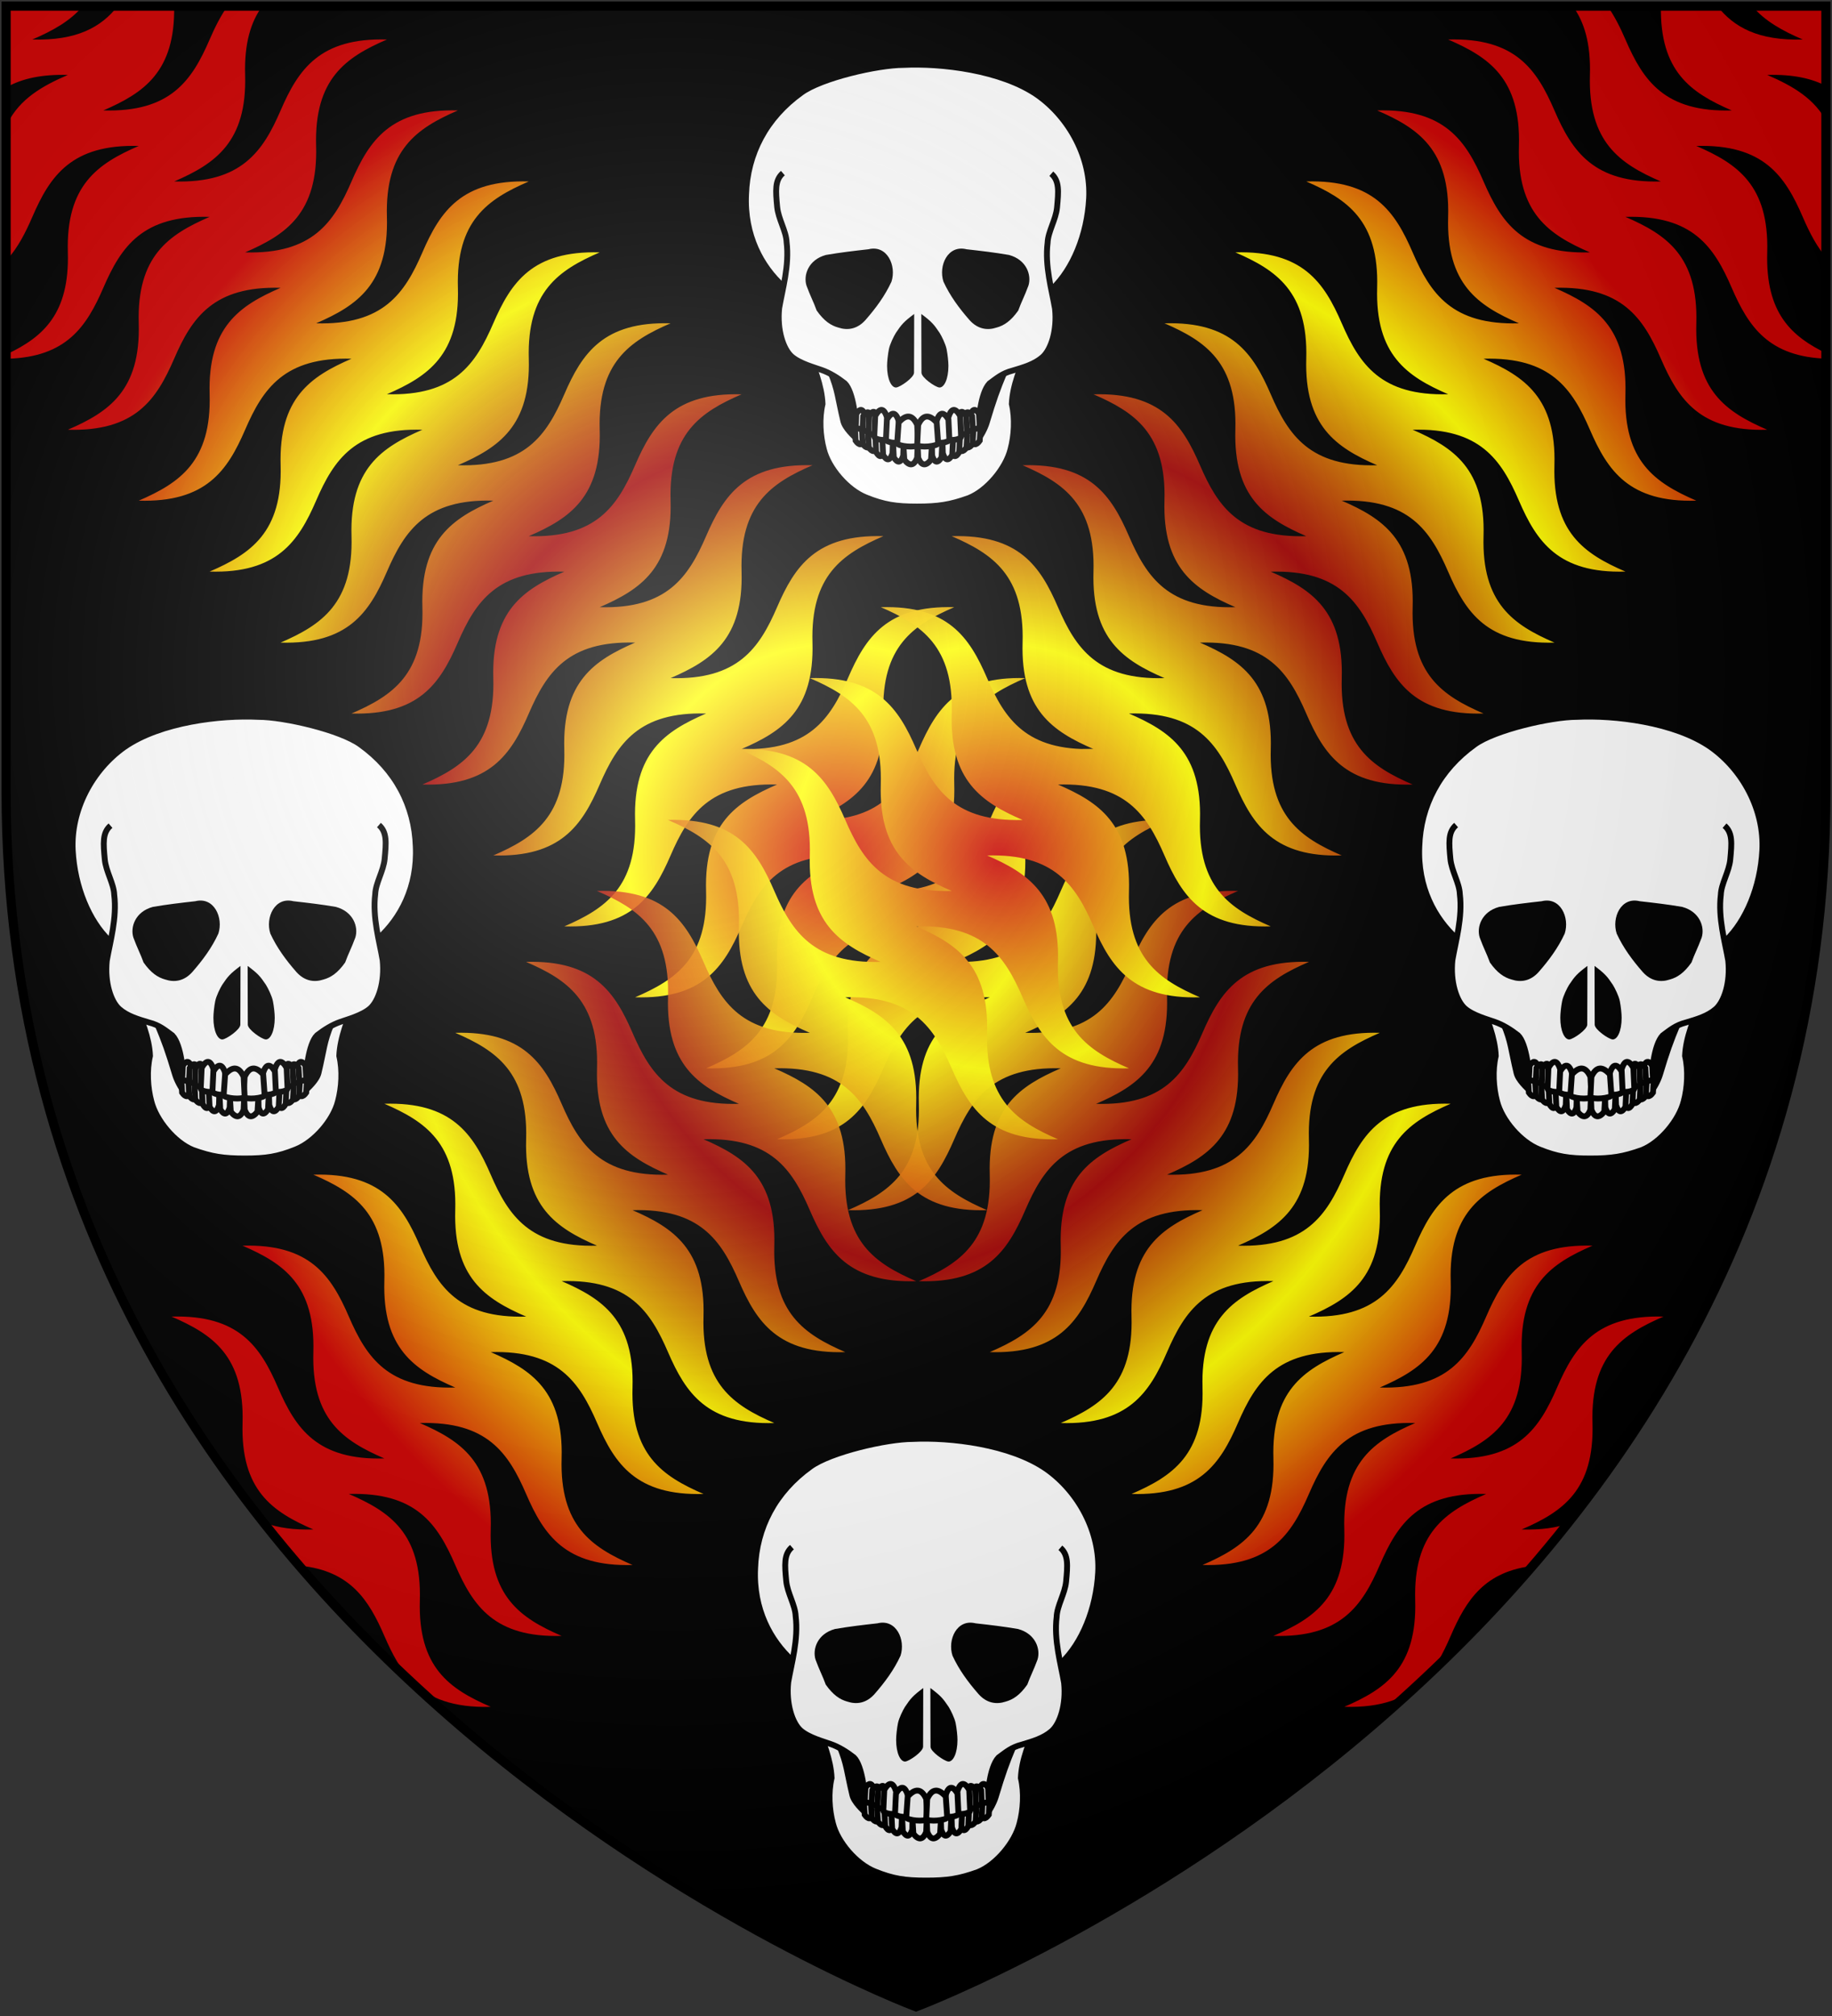 <?xml version="1.0" encoding="UTF-8" standalone="no"?>
<svg
   xmlns:dc="http://purl.org/dc/elements/1.1/"
   xmlns:cc="http://creativecommons.org/ns#"
   xmlns:rdf="http://www.w3.org/1999/02/22-rdf-syntax-ns#"
   xmlns:svg="http://www.w3.org/2000/svg"
   xmlns="http://www.w3.org/2000/svg"
   xmlns:xlink="http://www.w3.org/1999/xlink"
   xmlns:sodipodi="http://sodipodi.sourceforge.net/DTD/sodipodi-0.dtd"
   xmlns:inkscape="http://www.inkscape.org/namespaces/inkscape"
   width="600"
   height="660"
   id="svg2"
   version="1.1"
   inkscape:version="0.48.2 r9819"
   sodipodi:docname="House_Qoherys.svg">
  <rect width="100%" height="100%" fill="#333333" stroke="none"/>
  <sodipodi:namedview
     pagecolor="#ffffff"
     bordercolor="#666666"
     borderopacity="1"
     objecttolerance="10"
     gridtolerance="10"
     guidetolerance="10"
     inkscape:pageopacity="0"
     inkscape:pageshadow="2"
     inkscape:window-width="1366"
     inkscape:window-height="715"
     id="namedview22"
     showgrid="false"
     inkscape:zoom="1.011377"
     inkscape:cx="108.51598"
     inkscape:cy="283.83907"
     inkscape:window-x="-8"
     inkscape:window-y="-8"
     inkscape:window-maximized="1"
     inkscape:current-layer="layer2" />
  <defs
     id="defs4">
    <linearGradient
       id="linearGradient4445">
      <stop
         style="stop-color:#cc0000;stop-opacity:1;"
         offset="0"
         id="stop4447" />
      <stop
         id="stop4461"
         offset="0.25"
         style="stop-color:#ffff00;stop-opacity:1;" />
      <stop
         id="stop4459"
         offset="0.5"
         style="stop-color:#cc0000;stop-opacity:0.784;" />
      <stop
         style="stop-color:#ffff00;stop-opacity:1;"
         offset="0.75"
         id="stop4474" />
      <stop
         style="stop-color:#cc0000;stop-opacity:1;"
         offset="1"
         id="stop4449" />
    </linearGradient>
    <inkscape:path-effect
       effect="spiro"
       id="path-effect3059"
       is_visible="true" />
    <inkscape:path-effect
       effect="spiro"
       id="path-effect4012"
       is_visible="true" />
    <inkscape:path-effect
       effect="spiro"
       id="path-effect3980"
       is_visible="true" />
    <radialGradient
       id="rg"
       gradientUnits="userSpaceOnUse"
       cx="220"
       cy="220"
       r="405">
      <stop
         style="stop-color:#fff;stop-opacity:.3"
         offset="0"
         id="stop7" />
      <stop
         style="stop-color:#fff;stop-opacity:.2"
         offset=".2"
         id="stop9" />
      <stop
         style="stop-color:#666;stop-opacity:.1"
         offset=".6"
         id="stop11" />
      <stop
         style="stop-color:#000;stop-opacity:.13"
         offset="1"
         id="stop13" />
    </radialGradient>
    <path
       id="shield"
       d="m2,2v257c0,286 298,398 298,398c0,0 298-112 298-398V2z" />
    <radialGradient
       inkscape:collect="always"
       xlink:href="#rg-7"
       id="radialGradient3055-1"
       gradientUnits="userSpaceOnUse"
       cx="220"
       cy="220"
       r="405" />
    <radialGradient
       id="rg-7"
       gradientUnits="userSpaceOnUse"
       cx="220"
       cy="220"
       r="405">
      <stop
         style="stop-color:#fff;stop-opacity:.3"
         offset="0"
         id="stop7-4" />
      <stop
         style="stop-color:#fff;stop-opacity:.2"
         offset=".2"
         id="stop9-0" />
      <stop
         style="stop-color:#666;stop-opacity:.1"
         offset=".6"
         id="stop11-9" />
      <stop
         style="stop-color:#000;stop-opacity:.13"
         offset="1"
         id="stop13-4" />
    </radialGradient>
    <radialGradient
       r="405"
       cy="220"
       cx="220"
       gradientUnits="userSpaceOnUse"
       id="radialGradient3074"
       xlink:href="#rg-7"
       inkscape:collect="always" />
    <radialGradient
       inkscape:collect="always"
       xlink:href="#linearGradient4445"
       id="radialGradient4457"
       cx="273.656"
       cy="280.404"
       fx="273.656"
       fy="280.404"
       r="271.156"
       gradientTransform="matrix(1,0,0,1.027,0,-7.495)"
       gradientUnits="userSpaceOnUse" />
    <radialGradient
       inkscape:collect="always"
       xlink:href="#linearGradient4445"
       id="radialGradient4504"
       gradientUnits="userSpaceOnUse"
       gradientTransform="matrix(-1,0,0,1.027,601,-7.495)"
       cx="273.656"
       cy="280.404"
       fx="273.656"
       fy="280.404"
       r="271.156" />
    <radialGradient
       inkscape:collect="always"
       xlink:href="#linearGradient4445-7"
       id="radialGradient4457-1"
       cx="273.656"
       cy="280.404"
       fx="273.656"
       fy="280.404"
       r="271.156"
       gradientTransform="matrix(1,0,0,1.027,0,-7.495)"
       gradientUnits="userSpaceOnUse" />
    <linearGradient
       id="linearGradient4445-7">
      <stop
         style="stop-color:#cc0000;stop-opacity:1;"
         offset="0"
         id="stop4447-4" />
      <stop
         id="stop4461-0"
         offset="0.25"
         style="stop-color:#ffff00;stop-opacity:1;" />
      <stop
         id="stop4459-9"
         offset="0.5"
         style="stop-color:#cc0000;stop-opacity:0.784;" />
      <stop
         style="stop-color:#ffff00;stop-opacity:1;"
         offset="0.75"
         id="stop4474-4" />
      <stop
         style="stop-color:#cc0000;stop-opacity:1;"
         offset="1"
         id="stop4449-8" />
    </linearGradient>
    <radialGradient
       inkscape:collect="always"
       xlink:href="#linearGradient4445-7"
       id="radialGradient4504-8"
       gradientUnits="userSpaceOnUse"
       gradientTransform="matrix(-1,0,0,1.027,601,-7.495)"
       cx="273.656"
       cy="280.404"
       fx="273.656"
       fy="280.404"
       r="271.156" />
    <linearGradient
       id="linearGradient3068">
      <stop
         style="stop-color:#cc0000;stop-opacity:1;"
         offset="0"
         id="stop3070" />
      <stop
         id="stop3072"
         offset="0.25"
         style="stop-color:#ffff00;stop-opacity:1;" />
      <stop
         id="stop3074"
         offset="0.5"
         style="stop-color:#cc0000;stop-opacity:0.784;" />
      <stop
         style="stop-color:#ffff00;stop-opacity:1;"
         offset="0.75"
         id="stop3076" />
      <stop
         style="stop-color:#cc0000;stop-opacity:1;"
         offset="1"
         id="stop3078" />
    </linearGradient>
  </defs>
  <g
     inkscape:groupmode="layer"
     id="layer2"
     inkscape:label="Elements"
     style="display:inline">
    <path
       inkscape:connector-curvature="0"
       d="m 598.5,2 v 257 c 0,286 -298,398 -298,398 0,0 -298,-112 -298,-398 V 2 z"
       id="path13"
       style="fill:#000000;fill-opacity:1;stroke:none;display:inline" />
    <g
       style="display:inline"
       transform="matrix(-0.459,0,0,0.459,361.2,-128.662)"
       id="g15841">
      <path
         d="m 53.601,529.661 c 5.265,12.585 10.845,25.871 11.372,38.768 -2.421,10.401 -1.685,22.675 0.948,32.452 3.37,13.417 16.532,29.331 29.694,34.636 13.477,4.836 21.901,6.085 36.958,6.085 15.057,-2e-5 23.48,-1.248 36.642,-6.553 13.163,-5.305 26.482,-20.751 29.852,-34.168 2.632,-9.778 3.369,-22.051 0.948,-32.452 0.527,-12.897 6.107,-26.688 11.372,-39.273"
         id="path15843"
         inkscape:connector-curvature="0"
         style="fill:#ffffff;stroke:#000000;stroke-width:4.178" />
      <path
         d="M 35.903,486.139 C 21.382,472.195 11.234,447.994 9.825,421.861 8.296,393.062 23.65,364.466 46.656,348.163 c 25.776,-17.922 68.875,-22.879 95.674,-21.541 18.152,0.011 58.586,9.31 72.859,19.81 25.037,17.983 38.463,43.506 39.394,72.597 1.376,29.221 -11.083,51.477 -26.34,65.368"
         id="path15845"
         inkscape:connector-curvature="0"
         style="fill:#ffffff;stroke:#000000;stroke-width:4.178" />
      <path
         d="m 228.313,403.779 c 5.882,5.084 5.14,12.726 4.081,24.13 -0.836,8.665 -6.433,17.195 -6.728,25.111 -2.058,16.704 2.941,33.409 5.294,47.063 1.618,15.687 -2.942,29.196 -8.824,34.425 -5.882,5.157 -16.646,7.927 -21.45,9.697 -5.598,1.935 -11.322,5.44 -16.488,9.478 -6.215,5.913 -8.259,27.368 -8.14,34.31 -10.862,6.441 -23.776,4.82 -43.045,4.917 -17.297,0.307 -33.192,2.26 -44.266,-4.478 0.242,-6.944 -1.316,-27.776 -7.847,-34.625 -5.482,-4.037 -9.24,-7.293 -16.488,-9.166 -7.977,-2.404 -15.569,-4.539 -21.45,-9.697 -5.882,-5.229 -10.441,-18.738 -8.824,-34.425 2.353,-13.654 7.352,-30.359 5.294,-47.063 -0.294,-7.916 -5.892,-16.446 -6.728,-25.111 -1.059,-11.405 -1.801,-19.047 4.081,-24.13"
         id="path15847"
         inkscape:connector-curvature="0"
         style="fill:#ffffff;stroke:#000000;stroke-width:4.178" />
      <path
         d="m 197.579,462.153 c -10.214,-1.768 -20.111,-2.912 -30.325,-4.056 -13.373,-3.329 -20.112,11.753 -16.426,23.091 4.633,10.089 11.161,18.931 18.637,27.459 5.791,6.449 12.691,7.492 19.27,5.304 5.31,-1.454 10.215,-4.68 15.479,-12.169 2.316,-6.449 4.316,-9.778 7.265,-17.787 2.316,-7.385 -1.286,-18.44 -13.899,-21.843 z m -130.58,0 c 10.214,-1.768 20.111,-2.912 30.325,-4.056 13.373,-3.329 20.112,11.753 16.426,23.091 -4.633,10.089 -11.161,18.931 -18.637,27.459 -5.791,6.449 -12.691,7.492 -19.27,5.304 -5.31,-1.454 -10.215,-4.68 -15.479,-12.169 -2.316,-6.449 -4.316,-9.778 -7.265,-17.787 -2.316,-7.385 1.286,-18.44 13.899,-21.843 z"
         id="path15849"
         inkscape:connector-curvature="0"
         style="fill:#000000;stroke:none" />
      <path
         d="m 80.923,582.535 c -5.146,-17.096 -7.353,-23.151 -12.726,-36.105 0.147,-0.488 6.739,2.926 10.737,5.919 3.142,2.352 6.063,7.69 7.585,11.811 1.295,3.506 1.385,4.832 1.346,19.812 -0.019,7.455 -0.1,5.465 -0.18,7.408 l -0.145,3.531 c -2.047,-1.981 -5.323,-8.076 -6.618,-12.376 z m 106.296,-1.385 c 4.143,-17.366 3.768,-21.766 9.141,-34.72 -0.147,-0.488 -6.739,2.926 -10.737,5.919 -3.142,2.352 -6.063,7.69 -7.585,11.811 -1.295,3.506 -1.385,4.832 -1.346,19.812 0.019,7.455 0.1,5.465 0.18,7.408 l 0.145,3.531 c 2.047,-1.981 8.827,-7.994 10.203,-13.761 z"
         id="path15851"
         inkscape:connector-curvature="0"
         style="fill:#000000;stroke:none" />
      <path
         d="m 134.632,504.241 c 7.358,5.527 8.994,7.383 13.06,13.498 1.471,2.36 4.219,7.877 4.97,11.577 0.75,3.7 1.313,9.068 1.31,11.912 -0.008,9.634 -3.113,15.678 -6.504,15.468 -3.029,-0.343 -12.728,-7.093 -12.725,-10.551 0.011,-13.867 -0.151,-23.807 -0.111,-41.904 z m -5.092,0 c -7.358,5.527 -8.994,7.383 -13.06,13.498 -1.471,2.36 -4.219,7.877 -4.97,11.577 -0.75,3.7 -1.313,9.068 -1.31,11.912 0.008,9.634 3.113,15.678 6.504,15.468 3.029,-0.343 12.728,-7.093 12.725,-10.551 -0.011,-13.867 0.151,-23.807 0.111,-41.904 z"
         id="path15853"
         inkscape:connector-curvature="0"
         style="fill:#000000;stroke:none" />
      <g
         transform="translate(-167.797,155.085)"
         id="g15855"
         style="fill:#ffff00;stroke:#000000;stroke-width:4.178">
        <path
           d="m 344.721,430.408 c -0.23,-1.256 -6.519,-2.125 -7.253,-0.622 l 0.337,8.705 c 1.671,4.635 3.839,4.69 6.409,1.036 l 0.506,-9.12 z"
           id="path15857"
           inkscape:connector-curvature="0"
           style="fill:#ffffff;stroke-width:4.178" />
        <path
           d="m 339.644,432.685 c -0.23,-1.255 -6.519,-2.125 -7.253,-0.622 l 0.337,8.705 c 1.671,4.635 3.839,4.69 6.409,1.036 l 0.506,-9.12 z"
           id="path15859"
           inkscape:connector-curvature="0"
           style="fill:#ffffff;stroke-width:4.178" />
        <path
           d="m 335.293,435.287 c -0.23,-1.255 -6.519,-2.125 -7.253,-0.622 l 0.337,8.705 c 1.671,4.635 3.839,4.69 6.409,1.036 l 0.506,-9.12 z"
           id="path15861"
           inkscape:connector-curvature="0"
           style="fill:#ffffff;stroke-width:4.178" />
        <path
           d="m 330.064,437.414 c -0.214,-1.411 -6.056,-2.388 -6.738,-0.699 l 0.313,9.783 c 1.553,5.209 3.567,5.271 5.955,1.165 l 0.47,-10.249 z"
           id="path15863"
           inkscape:connector-curvature="0"
           style="fill:#ffffff;stroke-width:4.178" />
        <path
           d="m 325.139,438.649 c -0.242,-1.523 -6.844,-2.577 -7.615,-0.754 l 0.354,10.557 c 1.755,5.621 4.031,5.688 6.73,1.257 l 0.531,-11.06 z"
           id="path15865"
           inkscape:connector-curvature="0"
           style="fill:#ffffff;stroke-width:4.178" />
        <path
           d="m 317.522,440.737 c -0.242,-1.473 -6.843,-2.494 -7.613,-0.73 l 0.354,10.214 c 1.754,5.438 4.03,5.503 6.728,1.216 l 0.531,-10.7 z"
           id="path15867"
           inkscape:connector-curvature="0"
           style="fill:#ffffff;stroke-width:4.178" />
        <path
           d="m 310.19,441.528 c -0.329,-1.597 -9.307,-2.704 -10.355,-0.791 l 0.482,11.076 c 2.386,5.897 5.481,5.967 9.151,1.319 l 0.722,-11.603 z"
           id="path15869"
           inkscape:connector-curvature="0"
           style="fill:#ffffff;stroke-width:4.178" />
        <path
           d="m 255.149,430.408 c 0.23,-1.256 6.519,-2.125 7.253,-0.622 l -0.337,8.705 c -1.671,4.635 -3.839,4.69 -6.409,1.036 l -0.506,-9.12 z"
           id="path15871"
           inkscape:connector-curvature="0"
           style="fill:#ffffff;stroke-width:4.178" />
        <path
           d="m 260.226,432.685 c 0.23,-1.255 6.519,-2.125 7.253,-0.622 l -0.337,8.705 c -1.671,4.635 -3.839,4.69 -6.409,1.036 l -0.506,-9.12 z"
           id="path15873"
           inkscape:connector-curvature="0"
           style="fill:#ffffff;stroke-width:4.178" />
        <path
           d="m 264.577,435.287 c 0.23,-1.255 6.519,-2.125 7.253,-0.622 l -0.337,8.705 c -1.671,4.635 -3.839,4.69 -6.409,1.036 l -0.506,-9.12 z"
           id="path15875"
           inkscape:connector-curvature="0"
           style="fill:#ffffff;stroke-width:4.178" />
        <path
           d="m 269.806,437.414 c 0.214,-1.411 6.056,-2.388 6.738,-0.699 l -0.313,9.783 c -1.553,5.209 -3.567,5.271 -5.955,1.165 l -0.47,-10.249 z"
           id="path15877"
           inkscape:connector-curvature="0"
           style="fill:#ffffff;stroke-width:4.178" />
        <path
           d="m 274.731,438.649 c 0.242,-1.523 6.845,-2.577 7.615,-0.754 l -0.354,10.557 c -1.755,5.621 -4.031,5.688 -6.73,1.257 l -0.531,-11.06 z"
           id="path15879"
           inkscape:connector-curvature="0"
           style="fill:#ffffff;stroke-width:4.178" />
        <path
           d="m 282.348,440.737 c 0.242,-1.473 6.843,-2.494 7.613,-0.73 l -0.354,10.214 c -1.754,5.438 -4.03,5.503 -6.728,1.216 l -0.531,-10.7 z"
           id="path15881"
           inkscape:connector-curvature="0"
           style="fill:#ffffff;stroke-width:4.178" />
        <path
           d="m 289.679,441.528 c 0.329,-1.597 9.307,-2.704 10.355,-0.791 l -0.482,11.076 c -2.386,5.897 -5.481,5.967 -9.151,1.319 l -0.722,-11.603 z"
           id="path15883"
           inkscape:connector-curvature="0"
           style="fill:#ffffff;stroke-width:4.178" />
        <path
           d="m 344.15,429.771 c -0.221,1.305 -6.258,2.209 -6.963,0.646 l 0.324,-9.048 c 1.604,-4.817 3.686,-4.875 6.153,-1.077 l 0.486,9.479 z"
           id="path15885"
           inkscape:connector-curvature="0"
           style="fill:#ffffff;stroke-width:4.178" />
        <path
           d="m 339.276,431.462 c -0.221,1.305 -6.258,2.209 -6.963,0.646 l 0.324,-9.048 c 1.604,-4.817 3.686,-4.875 6.153,-1.077 l 0.486,9.479 z"
           id="path15887"
           inkscape:connector-curvature="0"
           style="fill:#ffffff;stroke-width:4.178" />
        <path
           d="m 335.098,433.537 c -0.221,1.563 -6.258,2.646 -6.963,0.774 l 0.324,-10.84 c 1.604,-5.771 3.686,-5.84 6.153,-1.29 l 0.486,11.356 z"
           id="path15889"
           inkscape:connector-curvature="0"
           style="fill:#ffffff;stroke-width:4.178" />
        <path
           d="m 330.92,436.709 c -0.31,2.048 -8.762,3.466 -9.748,1.014 l 0.453,-14.199 c 2.246,-7.56 5.16,-7.65 8.615,-1.69 l 0.68,14.875 z"
           id="path15891"
           inkscape:connector-curvature="0"
           style="fill:#ffffff;stroke-width:4.178" />
        <path
           d="m 322.565,438.81 c -0.31,1.983 -8.762,3.357 -9.748,0.982 l 0.453,-13.751 c 2.246,-7.322 5.16,-7.409 8.615,-1.637 l 0.68,14.406 z"
           id="path15893"
           inkscape:connector-curvature="0"
           style="fill:#ffffff;stroke-width:4.178" />
        <path
           d="m 314.557,441.442 c -0.475,2.048 -13.455,3.466 -14.97,1.014 l 0.696,-14.199 c 3.449,-7.56 7.924,-7.65 13.23,-1.69 l 1.044,14.875 z"
           id="path15895"
           inkscape:connector-curvature="0"
           style="fill:#ffffff;stroke-width:4.178" />
        <path
           d="m 255.72,429.771 c 0.221,1.305 6.258,2.209 6.963,0.646 l -0.324,-9.048 c -1.604,-4.817 -3.686,-4.875 -6.153,-1.077 l -0.486,9.479 z"
           id="path15897"
           inkscape:connector-curvature="0"
           style="fill:#ffffff;stroke-width:4.178" />
        <path
           d="m 260.594,431.462 c 0.221,1.305 6.258,2.209 6.963,0.646 l -0.324,-9.048 c -1.604,-4.817 -3.686,-4.875 -6.153,-1.077 l -0.486,9.479 z"
           id="path15899"
           inkscape:connector-curvature="0"
           style="fill:#ffffff;stroke-width:4.178" />
        <path
           d="m 264.772,433.537 c 0.221,1.563 6.258,2.646 6.963,0.774 l -0.324,-10.84 c -1.604,-5.771 -3.686,-5.84 -6.153,-1.29 l -0.486,11.356 z"
           id="path15901"
           inkscape:connector-curvature="0"
           style="fill:#ffffff;stroke-width:4.178" />
        <path
           d="m 268.95,436.709 c 0.31,2.048 8.762,3.466 9.748,1.014 l -0.453,-14.199 c -2.246,-7.56 -5.16,-7.65 -8.615,-1.69 l -0.68,14.875 z"
           id="path15903"
           inkscape:connector-curvature="0"
           style="fill:#ffffff;stroke-width:4.178" />
        <path
           d="m 277.305,438.81 c 0.31,1.983 8.762,3.357 9.748,0.982 l -0.453,-13.751 c -2.246,-7.322 -5.16,-7.409 -8.615,-1.637 l -0.68,14.406 z"
           id="path15905"
           inkscape:connector-curvature="0"
           style="fill:#ffffff;stroke-width:4.178" />
        <path
           d="m 285.313,441.442 c 0.475,2.048 13.455,3.466 14.97,1.014 l -0.696,-14.199 c -3.449,-7.56 -7.924,-7.65 -13.23,-1.69 l -1.044,14.875 z"
           id="path15907"
           inkscape:connector-curvature="0"
           style="fill:#ffffff;stroke-width:4.178" />
      </g>
    </g>
    <g
       style="display:inline"
       id="g3609" />
    <use
       style="display:inline"
       x="0"
       y="0"
       xlink:href="#g15841"
       id="use3571"
       transform="translate(2.966,449.837)"
       width="600"
       height="660" />
    <use
       style="display:inline"
       x="0"
       y="0"
       xlink:href="#g15841"
       id="use3573"
       transform="translate(220.491,213.435)"
       width="600"
       height="660" />
    <use
       style="display:inline"
       height="660"
       width="600"
       transform="matrix(-1,0,0,1,380.509,213.435)"
       id="use3599"
       xlink:href="#g15841"
       y="0"
       x="0" />
    <g
       style="display:inline"
       id="g3613"
       transform="translate(255.492,-255.514)" />
    <path
       id="path3675"
       d="m 85.906,2 c -3.765,5.156 -5.92,12.181 -5.625,22.531 0.626,21.969 -9.771,29.059 -23.219,34.875 21.961,0.618 29.029,-9.797 34.844,-23.25 5.817,-13.457 12.833,-23.845 34.812,-23.219 -13.457,5.817 -23.814,12.864 -23.188,34.844 0.626,21.979 -9.793,29.026 -23.25,34.844 21.979,0.626 29.026,-9.761 34.844,-23.219 5.817,-13.457 12.864,-23.876 34.844,-23.25 -13.457,5.817 -23.876,12.864 -23.25,34.844 0.626,21.979 -9.73,29.026 -23.188,34.844 21.979,0.626 28.995,-9.761 34.812,-23.219 5.817,-13.457 12.864,-23.845 34.844,-23.219 -13.457,5.817 -23.845,12.833 -23.219,34.812 0.626,21.979 -9.793,29.026 -23.25,34.844 21.979,0.626 29.026,-9.761 34.844,-23.219 5.817,-13.457 12.864,-23.845 34.844,-23.219 -13.457,5.817 -23.845,12.864 -23.219,34.844 0.626,21.969 -9.771,29.028 -23.219,34.844 21.961,0.618 29.029,-9.766 34.844,-23.219 5.817,-13.457 12.833,-23.876 34.812,-23.25 -13.457,5.817 -23.845,12.864 -23.219,34.844 0.626,21.979 -9.761,29.026 -23.219,34.844 21.979,0.626 28.995,-9.761 34.812,-23.219 5.817,-13.457 12.896,-23.845 34.875,-23.219 -13.457,5.817 -23.876,12.833 -23.25,34.812 0.626,21.979 -9.761,29.058 -23.219,34.875 21.979,0.626 29.026,-9.793 34.844,-23.25 5.817,-13.457 12.864,-23.845 34.844,-23.219 -13.457,5.817 -23.845,12.864 -23.219,34.844 0.626,21.979 -9.793,29.026 -23.25,34.844 21.979,0.626 29.058,-9.761 34.875,-23.219 5.817,-13.457 12.833,-23.876 34.812,-23.25 -13.457,5.817 -23.845,12.864 -23.219,34.844 0.626,21.979 -9.761,29.026 -23.219,34.844 21.979,0.626 29.026,-9.761 34.844,-23.219 5.817,-13.457 12.833,-23.845 34.812,-23.219 -13.457,5.817 -23.845,12.833 -23.219,34.812 0.626,21.979 -9.761,29.026 -23.219,34.844 21.979,0.626 29.026,-9.761 34.844,-23.219 5.817,-13.457 12.864,-23.845 34.844,-23.219 -13.457,5.817 -23.876,12.864 -23.25,34.844 0.626,21.979 -9.761,29.026 -23.219,34.844 21.979,0.626 29.026,-9.793 34.844,-23.25 5.817,-13.457 12.864,-23.845 34.844,-23.219 -13.457,5.817 -23.845,12.864 -23.219,34.844 0.626,21.969 -9.771,29.028 -23.219,34.844 21.961,0.618 29.029,-9.766 34.844,-23.219 5.817,-13.457 12.833,-23.876 34.812,-23.25 -13.457,5.817 -23.845,12.864 -23.219,34.844 0.626,21.979 -9.761,29.026 -23.219,34.844 21.979,0.626 28.995,-9.761 34.812,-23.219 5.817,-13.457 12.896,-23.845 34.875,-23.219 -13.457,5.817 -23.876,12.833 -23.25,34.812 0.626,21.979 -9.761,29.058 -23.219,34.875 21.979,0.626 29.026,-9.793 34.844,-23.25 5.817,-13.457 12.864,-23.845 34.844,-23.219 -13.457,5.817 -23.845,12.864 -23.219,34.844 0.626,21.979 -9.793,28.995 -23.25,34.812 21.979,0.626 29.026,-9.73 34.844,-23.188 5.817,-13.457 12.864,-23.876 34.844,-23.25 -13.457,5.817 -23.845,12.864 -23.219,34.844 0.626,21.969 -9.771,29.028 -23.219,34.844 21.961,0.618 28.997,-9.797 34.812,-23.25 5.817,-13.457 12.864,-23.845 34.844,-23.219 -13.457,5.817 -23.845,12.864 -23.219,34.844 0.626,21.979 -9.761,29.026 -23.219,34.844 21.979,0.626 28.995,-9.761 34.812,-23.219 5.817,-13.457 12.896,-23.876 34.875,-23.25 -13.457,5.817 -23.876,12.864 -23.25,34.844 0.626,21.979 -9.761,29.026 -23.219,34.844 21.979,0.626 29.026,-9.761 34.844,-23.219 5.817,-13.457 12.833,-23.845 34.812,-23.219 -13.457,5.817 -23.814,12.864 -23.188,34.844 0.626,21.979 -9.793,28.995 -23.25,34.812 21.979,0.626 29.026,-9.761 34.844,-23.219 5.817,-13.457 12.864,-23.845 34.844,-23.219 -13.457,5.817 -23.876,12.864 -23.25,34.844 0.626,21.979 -9.73,29.026 -23.188,34.844 6.357,0.181 11.436,-0.56 15.625,-2.031 -3.763,4.748 -7.583,9.39 -11.469,13.906 -16.246,1.718 -22.303,11.164 -27.406,22.969 -2.545,5.888 -5.308,11.168 -9.469,15.219 -5.35,5.209 -13.012,8.352 -25.375,8 13.457,-5.817 23.845,-12.864 23.219,-34.844 -0.626,-21.979 9.793,-29.026 23.25,-34.844 -21.979,-0.626 -29.026,9.793 -34.844,23.25 -5.817,13.457 -12.864,23.845 -34.844,23.219 13.457,-5.817 23.845,-12.864 23.219,-34.844 -0.626,-21.98 9.761,-29.026 23.219,-34.844 -21.979,-0.626 -28.995,9.761 -34.812,23.219 -5.817,13.457 -12.864,23.876 -34.844,23.25 13.457,-5.817 23.845,-12.896 23.219,-34.875 -0.626,-21.98 9.761,-28.995 23.219,-34.812 -21.979,-0.626 -29.026,9.761 -34.844,23.219 -5.817,13.457 -12.864,23.845 -34.844,23.219 13.457,-5.817 23.876,-12.864 23.25,-34.844 -0.626,-21.979 9.761,-29.026 23.219,-34.844 -21.979,-0.626 -29.026,9.793 -34.844,23.25 -5.817,13.457 -12.833,23.845 -34.812,23.219 13.457,-5.817 23.814,-12.864 23.188,-34.844 -0.626,-21.979 9.793,-29.026 23.25,-34.844 -21.979,-0.626 -29.026,9.793 -34.844,23.25 -5.817,13.457 -12.864,23.845 -34.844,23.219 13.457,-5.817 23.876,-12.864 23.25,-34.844 -0.626,-21.979 9.73,-29.026 23.188,-34.844 -21.979,-0.626 -28.995,9.761 -34.812,23.219 -5.817,13.457 -12.864,23.876 -34.844,23.25 13.457,-5.817 23.845,-12.896 23.219,-34.875 -0.626,-21.979 9.793,-28.995 23.25,-34.812 -21.979,-0.626 -29.058,9.761 -34.875,23.219 -5.817,13.457 -12.833,23.845 -34.812,23.219 13.457,-5.817 23.845,-12.833 23.219,-34.812 -0.626,-21.979 9.761,-29.058 23.219,-34.875 -21.979,-0.626 -29.026,9.793 -34.844,23.25 -5.817,13.457 -12.833,23.845 -34.812,23.219 13.457,-5.817 23.845,-12.864 23.219,-34.844 -0.626,-21.969 9.74,-29.028 23.188,-34.844 -21.961,-0.618 -28.997,9.766 -34.812,23.219 -5.817,13.457 -12.864,23.876 -34.844,23.25 13.457,-5.817 23.876,-12.864 23.25,-34.844 -0.626,-21.979 9.761,-29.026 23.219,-34.844 -21.98,-0.626 -29.026,9.761 -34.844,23.219 -5.817,13.457 -12.896,23.845 -34.875,23.219 13.457,-5.817 23.876,-12.833 23.25,-34.812 -0.626,-21.979 9.793,-29.026 23.25,-34.844 -21.979,-0.626 -29.058,9.761 -34.875,23.219 -5.817,13.457 -12.833,23.845 -34.812,23.219 13.457,-5.817 23.814,-12.864 23.188,-34.844 -0.626,-21.979 9.793,-29.026 23.25,-34.844 -21.979,-0.626 -29.026,9.793 -34.844,23.25 -5.817,13.457 -12.864,23.845 -34.844,23.219 13.457,-5.817 23.876,-12.864 23.25,-34.844 -0.626,-21.98 9.73,-29.026 23.188,-34.844 -21.979,-0.626 -28.995,9.761 -34.812,23.219 -5.817,13.457 -12.864,23.876 -34.844,23.25 13.457,-5.817 23.845,-12.864 23.219,-34.844 -0.626,-21.98 9.793,-29.026 23.25,-34.844 -21.979,-0.626 -29.058,9.761 -34.875,23.219 -5.817,13.457 -12.833,23.845 -34.812,23.219 13.457,-5.817 23.845,-12.833 23.219,-34.812 -0.626,-21.979 9.761,-29.058 23.219,-34.875 -21.979,-0.626 -29.026,9.793 -34.844,23.25 -5.817,13.457 -12.833,23.845 -34.812,23.219 13.457,-5.817 23.845,-12.896 23.219,-34.875 -0.626,-21.979 9.761,-28.995 23.219,-34.812 -21.979,-0.626 -28.995,9.761 -34.812,23.219 -5.817,13.457 -12.896,23.845 -34.875,23.219 13.457,-5.817 23.876,-12.833 23.25,-34.812 -0.626,-21.979 9.761,-29.058 23.219,-34.875 -21.979,-0.626 -29.026,9.793 -34.844,23.25 -5.817,13.457 -12.864,23.845 -34.844,23.219 13.457,-5.817 23.845,-12.864 23.219,-34.844 -0.626,-21.979 9.793,-29.026 23.25,-34.844 -21.979,-0.626 -29.058,9.761 -34.875,23.219 -5.817,13.457 -12.833,23.876 -34.812,23.25 C 35.676,134.87 46.064,127.823 45.438,105.844 44.811,83.864 55.199,76.817 68.656,71 46.677,70.374 39.661,80.761 33.844,94.219 28.349,106.93 21.735,116.899 2.5,117.438 l 0,-1.594 C 14.197,110.248 22.789,102.641 22.219,82.625 21.593,60.656 31.99,53.597 45.438,47.781 23.476,47.163 16.409,57.547 10.594,71 8.344,76.204 5.908,80.951 2.5,84.781 L 2.5,40.312 C 6.566,32.327 13.786,28.176 22.219,24.531 13.644,24.287 7.341,25.735 2.5,28.375 L 2.5,2 27.125,2 C 22.943,6.974 17.131,10.112 10.594,12.938 25.128,13.352 33.122,8.92 38.562,2 L 57.031,2 C 57.421,23.436 47.159,30.4 33.844,36.156 55.823,36.783 62.839,26.395 68.656,12.938 70.377,8.956 72.239,5.238 74.531,2 l 11.375,0 z"
       style="fill:url(#radialGradient4457-1);fill-opacity:1;fill-rule:evenodd;stroke:none;display:inline"
       inkscape:connector-curvature="0" />
    <path
       inkscape:connector-curvature="0"
       style="fill:url(#radialGradient4504-8);fill-opacity:1;fill-rule:evenodd;stroke:none;display:inline"
       d="m 515.094,2 c 3.765,5.156 5.92,12.181 5.625,22.531 -0.626,21.969 9.771,29.059 23.219,34.875 -21.961,0.618 -29.029,-9.797 -34.844,-23.25 -5.817,-13.457 -12.833,-23.845 -34.812,-23.219 13.457,5.817 23.814,12.864 23.188,34.844 -0.626,21.979 9.793,29.026 23.25,34.844 -21.979,0.626 -29.026,-9.761 -34.844,-23.219 -5.817,-13.457 -12.864,-23.876 -34.844,-23.25 13.457,5.817 23.876,12.864 23.25,34.844 -0.626,21.979 9.73,29.026 23.188,34.844 -21.979,0.626 -28.995,-9.761 -34.812,-23.219 -5.817,-13.457 -12.864,-23.845 -34.844,-23.219 13.457,5.817 23.845,12.833 23.219,34.812 -0.626,21.979 9.793,29.026 23.25,34.844 -21.979,0.626 -29.026,-9.761 -34.844,-23.219 C 433.62,92.386 426.573,81.999 404.594,82.625 c 13.457,5.817 23.845,12.864 23.219,34.844 -0.626,21.969 9.771,29.028 23.219,34.844 -21.961,0.618 -29.029,-9.766 -34.844,-23.219 -5.817,-13.457 -12.833,-23.876 -34.812,-23.25 13.457,5.817 23.845,12.864 23.219,34.844 -0.626,21.979 9.761,29.026 23.219,34.844 -21.979,0.626 -28.995,-9.761 -34.812,-23.219 -5.817,-13.457 -12.896,-23.845 -34.875,-23.219 13.457,5.817 23.876,12.833 23.25,34.812 -0.626,21.979 9.761,29.058 23.219,34.875 -21.979,0.626 -29.026,-9.793 -34.844,-23.25 -5.817,-13.457 -12.864,-23.845 -34.844,-23.219 13.457,5.817 23.845,12.864 23.219,34.844 -0.626,21.979 9.793,29.026 23.25,34.844 -21.979,0.626 -29.058,-9.761 -34.875,-23.219 -5.817,-13.457 -12.833,-23.876 -34.812,-23.25 13.457,5.817 23.845,12.864 23.219,34.844 -0.626,21.979 9.761,29.026 23.219,34.844 -21.979,0.626 -29.026,-9.761 -34.844,-23.219 -5.817,-13.457 -12.833,-23.845 -34.812,-23.219 13.457,5.817 23.845,12.833 23.219,34.812 -0.626,21.979 9.761,29.026 23.219,34.844 -21.979,0.626 -29.026,-9.761 -34.844,-23.219 C 294.245,231.761 287.198,221.374 265.219,222 c 13.457,5.817 23.876,12.864 23.25,34.844 -0.626,21.979 9.761,29.026 23.219,34.844 -21.979,0.626 -29.026,-9.793 -34.844,-23.25 C 271.026,254.98 263.979,244.592 242,245.219 c 13.457,5.817 23.845,12.864 23.219,34.844 -0.626,21.969 9.771,29.028 23.219,34.844 -21.961,0.618 -29.029,-9.766 -34.844,-23.219 -5.817,-13.457 -12.833,-23.876 -34.812,-23.25 13.457,5.817 23.845,12.864 23.219,34.844 -0.626,21.979 9.761,29.026 23.219,34.844 -21.979,0.626 -28.995,-9.761 -34.812,-23.219 -5.817,-13.457 -12.896,-23.845 -34.875,-23.219 13.457,5.817 23.876,12.833 23.25,34.812 -0.626,21.979 9.761,29.058 23.219,34.875 -21.979,0.626 -29.026,-9.793 -34.844,-23.25 -5.817,-13.457 -12.864,-23.845 -34.844,-23.219 13.457,5.817 23.845,12.864 23.219,34.844 -0.626,21.979 9.793,28.995 23.25,34.812 -21.979,0.626 -29.026,-9.73 -34.844,-23.188 -5.817,-13.457 -12.864,-23.876 -34.844,-23.25 13.457,5.817 23.845,12.864 23.219,34.844 -0.626,21.969 9.771,29.028 23.219,34.844 -21.961,0.618 -28.997,-9.797 -34.812,-23.25 -5.817,-13.457 -12.864,-23.845 -34.844,-23.219 13.457,5.817 23.845,12.864 23.219,34.844 -0.626,21.979 9.761,29.026 23.219,34.844 -21.979,0.626 -28.995,-9.761 -34.812,-23.219 -5.817,-13.457 -12.896,-23.876 -34.875,-23.25 13.457,5.817 23.876,12.864 23.25,34.844 -0.626,21.979 9.761,29.026 23.219,34.844 -21.979,0.626 -29.026,-9.761 -34.844,-23.219 -5.817,-13.457 -12.833,-23.845 -34.812,-23.219 13.457,5.817 23.814,12.864 23.188,34.844 -0.626,21.979 9.793,28.995 23.25,34.812 -21.979,0.626 -29.026,-9.761 -34.844,-23.219 -5.817,-13.457 -12.864,-23.845 -34.844,-23.219 13.457,5.817 23.876,12.864 23.25,34.844 -0.626,21.979 9.73,29.026 23.188,34.844 -6.357,0.181 -11.436,-0.56 -15.625,-2.031 3.763,4.748 7.583,9.39 11.469,13.906 16.246,1.718 22.303,11.164 27.406,22.969 2.545,5.888 5.308,11.168 9.469,15.219 5.35,5.209 13.012,8.352 25.375,8 C 147.261,552.964 136.874,545.917 137.5,523.938 c 0.626,-21.979 -9.793,-29.026 -23.25,-34.844 21.979,-0.626 29.026,9.793 34.844,23.25 5.817,13.457 12.864,23.845 34.844,23.219 -13.457,-5.817 -23.845,-12.864 -23.219,-34.844 0.626,-21.98 -9.761,-29.026 -23.219,-34.844 21.979,-0.626 28.995,9.761 34.812,23.219 5.817,13.457 12.864,23.876 34.844,23.25 -13.457,-5.817 -23.845,-12.896 -23.219,-34.875 0.626,-21.98 -9.761,-28.995 -23.219,-34.812 21.979,-0.626 29.026,9.761 34.844,23.219 5.817,13.457 12.864,23.845 34.844,23.219 -13.457,-5.817 -23.876,-12.864 -23.25,-34.844 0.626,-21.979 -9.761,-29.026 -23.219,-34.844 21.979,-0.626 29.026,9.793 34.844,23.25 5.817,13.457 12.833,23.845 34.812,23.219 -13.457,-5.817 -23.814,-12.864 -23.188,-34.844 0.626,-21.979 -9.793,-29.026 -23.25,-34.844 21.979,-0.626 29.026,9.793 34.844,23.25 5.817,13.457 12.864,23.845 34.844,23.219 -13.457,-5.817 -23.876,-12.864 -23.25,-34.844 0.626,-21.979 -9.73,-29.026 -23.188,-34.844 21.979,-0.626 28.995,9.761 34.812,23.219 5.817,13.457 12.864,23.876 34.844,23.25 -13.457,-5.817 -23.845,-12.896 -23.219,-34.875 0.626,-21.979 -9.793,-28.995 -23.25,-34.812 21.979,-0.626 29.058,9.761 34.875,23.219 5.817,13.457 12.833,23.845 34.812,23.219 -13.457,-5.817 -23.845,-12.833 -23.219,-34.812 0.626,-21.979 -9.761,-29.058 -23.219,-34.875 21.979,-0.626 29.026,9.793 34.844,23.25 5.817,13.457 12.833,23.845 34.812,23.219 -13.457,-5.817 -23.845,-12.864 -23.219,-34.844 0.626,-21.969 -9.74,-29.028 -23.188,-34.844 21.961,-0.618 28.997,9.766 34.812,23.219 5.817,13.457 12.864,23.876 34.844,23.25 -13.457,-5.817 -23.876,-12.864 -23.25,-34.844 0.626,-21.979 -9.761,-29.026 -23.219,-34.844 21.98,-0.626 29.026,9.761 34.844,23.219 5.817,13.457 12.896,23.845 34.875,23.219 -13.457,-5.817 -23.876,-12.833 -23.25,-34.812 0.626,-21.979 -9.793,-29.026 -23.25,-34.844 21.979,-0.626 29.058,9.761 34.875,23.219 5.817,13.457 12.833,23.845 34.812,23.219 C 402.73,297.464 392.374,290.417 393,268.438 c 0.626,-21.979 -9.793,-29.026 -23.25,-34.844 21.979,-0.626 29.026,9.793 34.844,23.25 5.817,13.457 12.864,23.845 34.844,23.219 -13.457,-5.817 -23.876,-12.864 -23.25,-34.844 0.626,-21.98 -9.73,-29.026 -23.188,-34.844 21.979,-0.626 28.995,9.761 34.812,23.219 5.817,13.457 12.864,23.876 34.844,23.25 C 449.199,251.026 438.811,243.979 439.438,222 c 0.626,-21.98 -9.793,-29.026 -23.25,-34.844 21.979,-0.626 29.058,9.761 34.875,23.219 5.817,13.457 12.833,23.845 34.812,23.219 -13.457,-5.817 -23.845,-12.833 -23.219,-34.812 0.626,-21.979 -9.761,-29.058 -23.219,-34.875 21.979,-0.626 29.026,9.793 34.844,23.25 5.817,13.457 12.833,23.845 34.812,23.219 -13.457,-5.817 -23.845,-12.896 -23.219,-34.875 0.626,-21.979 -9.761,-28.995 -23.219,-34.812 21.979,-0.626 28.995,9.761 34.812,23.219 5.817,13.457 12.896,23.845 34.875,23.219 -13.457,-5.817 -23.876,-12.833 -23.25,-34.812 0.626,-21.979 -9.761,-29.058 -23.219,-34.875 21.979,-0.626 29.026,9.793 34.844,23.25 5.817,13.457 12.864,23.845 34.844,23.219 -13.457,-5.817 -23.845,-12.864 -23.219,-34.844 0.626,-21.979 -9.793,-29.026 -23.25,-34.844 21.979,-0.626 29.058,9.761 34.875,23.219 5.817,13.457 12.833,23.876 34.812,23.25 C 565.324,134.87 554.936,127.823 555.562,105.844 556.189,83.864 545.801,76.817 532.344,71 c 21.979,-0.626 28.995,9.761 34.812,23.219 5.495,12.711 12.108,22.68 31.344,23.219 l 0,-1.594 C 586.803,110.248 578.211,102.641 578.781,82.625 579.407,60.656 569.01,53.597 555.562,47.781 577.524,47.163 584.591,57.547 590.406,71 c 2.25,5.204 4.686,9.951 8.094,13.781 l 0,-44.469 C 594.434,32.327 587.214,28.176 578.781,24.531 587.356,24.287 593.659,25.735 598.5,28.375 L 598.5,2 573.875,2 c 4.182,4.974 9.994,8.112 16.531,10.938 C 575.872,13.352 567.878,8.92 562.438,2 l -18.469,0 c -0.39,21.436 9.872,28.4 23.188,34.156 -21.979,0.626 -28.995,-9.761 -34.812,-23.219 C 530.623,8.956 528.761,5.238 526.469,2 l -11.375,0 z"
       id="path4502" />
  </g>
  <g
     inkscape:groupmode="layer"
     id="layer1"
     inkscape:label="Cover"
     style="display:inline"
     sodipodi:insensitive="true">
    <path
       d="m 2,2 v 257 c 0,286 298,398 298,398 0,0 298,-112 298,-398 V 2 z"
       id="shine"
       inkscape:connector-curvature="0"
       style="fill:url(#radialGradient3074);stroke:#000000;stroke-width:3" />
  </g>
</svg>
